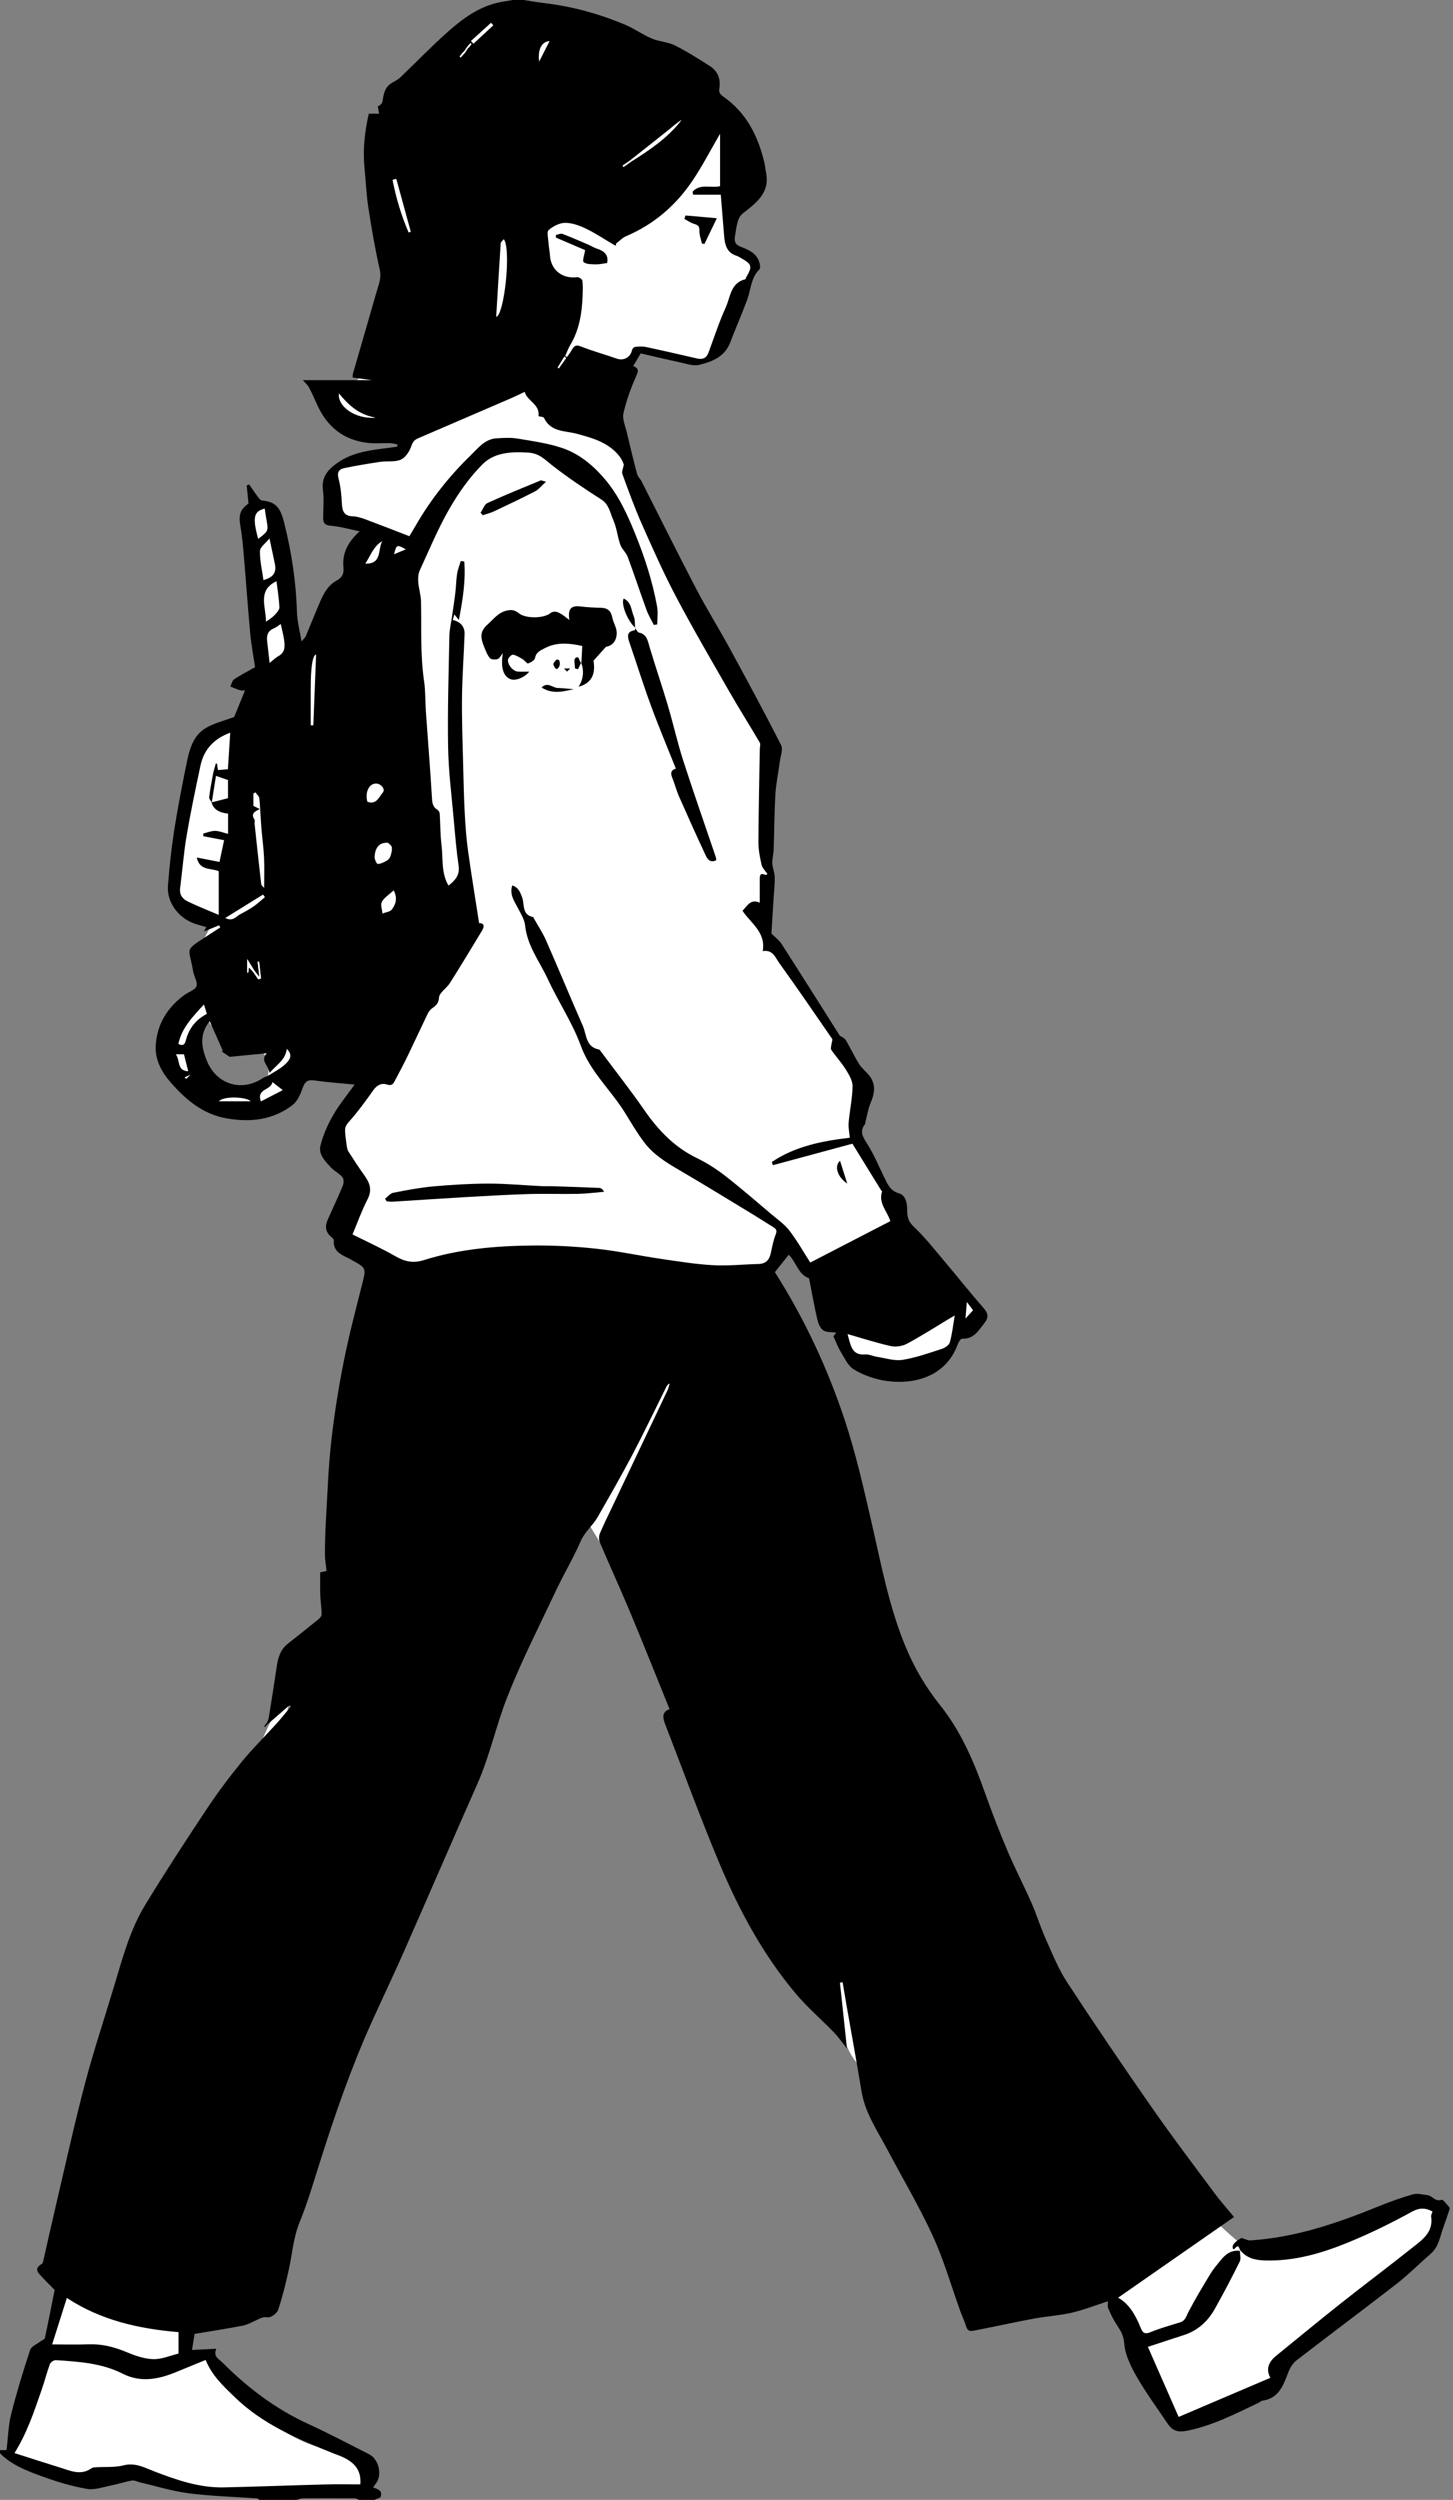 <svg width="164" height="282" viewBox="0 0 164 282" fill="none" xmlns="http://www.w3.org/2000/svg">
<rect x="0" y="0" width="164" height="282" fill="#808080" stroke="none"/>
<path d="M56.115 1.929C56.086 2.669 56.577 2.629 57.103 2.641C58.055 2.662 59.051 2.585 59.947 2.839C62.143 3.46 64.374 3.83 66.608 4.258C70.392 4.982 73.877 6.569 76.897 8.998C78.496 10.284 79.971 11.732 81.446 13.167C82.282 13.981 82.563 15.042 82.617 16.225C82.719 18.442 83.026 20.652 83.093 22.87C83.133 24.24 83.124 25.697 82.7 26.969C82.318 28.116 82.958 28.247 83.587 28.582C85.041 29.355 85.273 30.069 84.587 31.781C83.636 34.152 82.595 36.491 81.765 38.904C81.269 40.346 80.043 40.39 78.949 40.997C78.701 41.133 77.477 40.893 77.135 40.719C75.564 39.923 74.708 39.418 72.953 39.462C72.5 39.472 72.521 39.864 71.901 39.813C71.236 42.116 69.684 44.49 69.386 46.907C69.158 48.76 69.835 50.752 70.666 52.583C71.739 54.947 72.25 57.404 73.314 59.774C74.377 62.138 75.475 64.496 76.736 66.759C78.714 70.31 80.83 73.784 82.919 77.272C83.256 77.835 83.749 78.307 84.171 78.819C85.378 80.283 85.96 82.072 86.402 83.835C86.832 85.546 86.924 87.368 86.956 89.147C87.004 91.705 86.828 94.266 86.823 96.826C86.821 97.884 87.053 98.941 87.1 100.002C87.121 100.491 86.989 101 86.862 101.482C86.441 103.062 86.237 104.658 86.663 106.256C86.754 106.598 87.214 106.842 87.582 107.207C87.465 107.424 88.324 107.78 88.121 108.157C89.932 110.689 91.439 113.288 93.303 115.884C93.448 116.087 93.608 116.357 93.819 116.426C94.865 116.766 94.764 117.555 95.188 118.474C95.695 119.574 96.111 120.717 96.556 121.845C97.221 123.53 97.284 125.247 96.546 126.899C96.016 128.086 96.532 128.903 97.356 129.977C98.732 131.767 99.448 133.798 100.612 135.746C101.84 137.798 102.889 139.975 104.281 141.907C105.405 143.468 106.97 145.02 108.641 146.134C109.307 146.577 109.804 147.314 110.286 147.982C110.749 148.622 110.119 149.282 109.556 149.665C109 150.046 108.401 150.811 107.585 149.894C107.494 150.458 107.408 150.921 107.345 151.388C107.163 152.756 106.308 153.617 104.974 153.811C103.539 154.02 102.115 154.322 100.675 154.451C100.013 154.511 99.255 154.399 98.659 154.117C97.607 153.618 96.328 153.369 95.765 152.152C95.139 150.797 94.487 149.448 93.96 148.054C93.433 146.654 93.049 145.199 92.591 143.771C92.545 143.627 92.451 143.468 92.331 143.385C91.221 142.621 90.103 141.87 88.903 141.06C88.187 141.697 87.47 142.518 86.586 143.07C85.846 143.533 84.931 143.794 84.057 143.956C81.841 144.366 79.649 144.283 77.521 143.384C76.986 143.158 76.343 143.108 75.75 143.114C72.376 143.145 69 143.191 65.628 143.291C63.725 143.347 61.82 143.454 59.926 143.642C57.645 143.87 55.38 144.259 53.099 144.485C51.056 144.689 48.983 144.994 46.957 144.829C45.121 144.68 43.387 143.894 41.802 142.793C40.56 141.928 40.055 140.58 39.164 139.496C38.573 138.775 39.071 137.931 39.343 137.216C39.922 135.696 39.964 134.258 39.304 132.73C38.727 131.394 38.271 129.987 37.942 128.568C37.808 127.991 38.047 127.255 38.301 126.673C39.113 124.812 40.011 122.988 40.919 121.055C39.406 121.055 37.968 120.996 36.541 121.075C35.43 121.136 34.327 121.345 33.229 121.541C32.952 121.59 32.519 121.809 32.484 122.006C32.149 123.937 30.804 124.775 29.085 124.977C27.563 125.156 25.973 125.235 24.477 124.98C23.279 124.777 22.181 124.025 21.494 122.86C20.806 121.696 20.087 120.547 19.326 119.432C18.379 118.044 19.122 114.162 20.948 113.423C22.007 112.996 22.548 112.127 22.502 110.882C22.455 109.572 22.427 108.227 22.667 106.95C22.842 106.021 23.466 105.176 23.93 104.211C23.515 104.09 23.125 104.029 22.779 103.869C20.471 102.803 19.849 101.486 19.95 98.596C20.085 94.785 20.994 91.125 21.948 87.475C22.249 86.323 22.937 85.274 23.416 84.164C23.861 83.13 24.759 82.626 25.706 82.246C26.532 81.914 27.025 81.357 27.34 80.569C27.733 79.585 28.14 78.607 28.494 77.742C28.035 77.62 27.581 77.497 27.125 77.374C27.121 77.256 27.119 77.139 27.116 77.023C27.742 76.718 28.37 76.416 28.994 76.108C29.569 75.824 29.799 75.464 29.289 74.901C28.917 74.491 29.043 74.03 29.049 73.507C29.07 71.583 28.892 69.656 28.784 67.73C28.724 66.664 28.657 65.598 28.58 64.531C28.47 62.978 28.303 61.427 28.256 59.872C28.238 59.302 27.965 58.486 28.322 58.218C28.675 57.955 29.517 56.689 29.999 56.934C30.348 57.113 30.872 59.141 31.009 59.602C31.242 60.393 31.43 61.205 31.555 62.02C31.844 63.916 32.047 65.826 32.356 67.72C32.658 69.573 33.047 71.413 33.456 73.561C33.89 73.079 34.303 72.756 34.539 72.334C35.185 71.173 35.723 69.954 36.367 68.793C36.823 67.971 37.319 67.157 38.396 66.964C38.601 66.927 38.841 66.583 38.903 66.341C39.448 64.198 40.193 62.157 41.574 60.386C41.872 60.003 41.526 59.454 40.972 59.284C40.078 59.009 39.169 58.76 38.312 58.397C37.989 58.26 37.619 57.867 37.561 57.539C37.407 56.661 37.454 55.747 37.338 54.86C37.252 54.204 38.01 52.747 38.427 52.543C39.717 51.915 40.679 52.34 42.051 51.949C43.15 51.635 44.348 51.668 45.586 51.54C45.639 51.373 45.721 51.045 45.846 50.731C46.239 49.741 45.7 48.846 44.634 48.944C42.407 49.151 40.441 48.546 38.59 47.356C37.715 46.793 37.326 45.993 37.184 45.027C37.098 44.444 37.863 43.527 38.454 43.496C39.853 43.422 40.718 42.889 41.179 41.393C41.863 39.178 43.024 37.11 43.715 34.897C44.509 32.349 45.007 29.698 44.869 27.002C44.79 25.488 44.385 23.994 44.283 22.481C44.109 19.92 43.462 17.302 44.569 14.819C45.086 13.656 45.84 12.578 46.616 11.557C47.885 9.884 49.178 8.213 50.612 6.685C52.182 5.014 53.923 3.507 55.591 1.927C55.766 1.927 55.942 1.927 56.117 1.927L56.115 1.929ZM27.709 118.286C27.17 117.695 26.807 117.199 26.344 116.825C26.099 116.627 25.56 116.755 25.366 116.543C24.875 116.005 23.952 116.107 23.635 115.321C23.612 115.267 23.021 115.317 22.839 115.48C22.579 115.714 22.428 116.084 22.272 116.415C21.404 118.248 22.274 119.747 23.144 121.296C24.136 123.065 25.814 123.498 27.576 123.604C29.219 123.702 30.281 122.399 30.327 120.57C30.369 118.885 29.036 117.859 27.71 118.288L27.709 118.286Z" fill="white"/>
<path d="M26.477 281.646C25.339 281.47 24.203 281.175 23.061 281.144C20.64 281.085 18.386 280.447 16.271 279.345C14.791 278.572 13.453 278.923 12.13 279.62C10.836 280.303 9.591 280.405 8.2 279.832C6.215 279.016 4.163 278.362 2.148 277.617C1.531 277.39 1.163 277.008 1.566 276.285C2.994 273.741 3.581 270.888 4.29 268.115C4.959 265.498 5.589 262.885 6.673 260.409C7.095 259.445 7.653 258.54 8.169 257.617C8.569 256.902 9.304 256.911 9.954 256.977C10.164 256.998 10.32 257.556 10.589 258.017C10.966 257.952 11.49 257.849 12.02 257.777C12.327 257.735 12.658 257.675 12.949 257.744C14.43 258.094 15.913 258.44 17.369 258.878C18.119 259.104 18.872 259.441 19.505 259.894C19.782 260.092 19.768 260.7 19.885 261.123C19.808 261.153 19.733 261.185 19.655 261.214C19.947 261.375 20.291 261.483 20.517 261.709C20.846 262.037 21.122 262.338 20.922 262.975C20.585 264.045 20.492 265.19 20.294 266.312C21.059 266.267 21.704 266.228 22.472 266.182C22.076 266.972 22.881 265.719 23.498 265.867C24.166 266.028 24.369 267.782 24.899 268.261C26.348 269.567 27.617 271.095 29.164 272.262C31.271 273.851 33.478 275.353 36.076 276.087C37.203 276.407 38.357 276.625 39.483 276.948C40.048 277.11 40.578 277.399 41.118 277.642C41.182 277.671 41.216 277.778 41.26 277.852C41.665 278.546 41.065 280.504 40.3 280.753C39.218 281.107 38.101 281.357 37 281.649H35.948C35.895 281.598 35.846 281.504 35.79 281.498C34.676 281.425 33.562 281.334 32.447 281.314C32.154 281.309 31.858 281.53 31.565 281.649H26.479L26.477 281.646Z" fill="white"/>
<path d="M161.864 250.255C161.721 250.72 161.65 251.225 161.423 251.642C160.246 253.807 158.529 255.522 156.663 257.072C154.499 258.871 152.252 260.571 150.044 262.317C148.108 263.848 146.156 265.362 144.262 266.942C143.826 267.307 143.584 267.908 143.268 268.413C142.498 269.644 141.227 270.209 139.992 270.758C138.231 271.539 136.43 272.245 134.608 272.868C133.977 273.083 133.217 273.066 132.54 272.976C131.869 272.882 131.458 272.358 131.143 271.726C129.698 268.841 128.191 265.988 126.746 263.103C126.071 261.754 125.485 260.358 124.794 258.842C125.161 258.875 125.457 258.903 125.878 258.943C126.166 258.229 126.499 257.403 126.765 256.741H128.989C129.207 255.834 129.491 255.013 130.736 255.12C131.111 255.152 131.52 254.778 132.074 254.513C132.377 253.877 132.46 252.77 133.747 252.654C133.879 252.642 134.026 252.44 134.108 252.293C134.32 251.918 134.389 251.237 135.01 251.948C135.171 251.804 135.367 251.683 135.483 251.508C135.571 251.378 135.51 251.151 135.592 251.013C136.309 249.818 136.402 249.836 137.437 250.804C138.409 251.711 139.387 252.626 140.46 253.403C141.563 254.201 142.844 254.145 144.099 253.721C145.55 253.231 146.983 252.688 148.441 252.233C149.439 251.923 150.511 251.832 151.479 251.46C153.594 250.648 155.642 249.662 157.763 248.866C158.648 248.533 159.655 248.349 160.589 248.396C161.031 248.419 161.438 249.145 161.861 249.554V250.255H161.864Z" fill="white"/>
<path d="M75.245 152.575C75.657 152.822 75.927 152.991 76.204 153.148C76.344 153.229 76.514 153.266 76.635 153.366C76.843 153.534 78.107 154.351 78.307 154.406C77.972 155.063 77.649 155.726 77.297 156.374C77.139 156.663 77.148 156.733 77.43 157.021C77.691 157.287 77.691 158.077 77.493 158.481C76.502 160.493 75.399 162.449 74.35 164.434C73.954 165.182 73.602 165.954 73.226 166.715C73.021 167.131 72.776 167.531 72.62 167.964C72.464 168.395 72.523 168.923 71.809 168.941C71.659 168.944 71.411 169.426 71.399 169.696C71.374 170.233 71.492 170.777 71.527 171.319C71.541 171.545 71.574 171.925 71.466 171.98C70.845 172.303 71.057 172.822 71.062 173.306C71.069 173.911 71.159 174.525 70.34 174.789C70.091 174.87 69.98 175.356 69.793 175.647C69.647 175.871 69.482 176.084 69.226 176.44C67.956 174.372 66.773 172.445 65.589 170.516C65.67 170.452 65.75 170.391 65.831 170.328C66.145 170.472 66.457 170.617 66.76 170.758C66.406 169.074 66.964 168.146 68.079 168.497C68.239 167.352 68.434 166.203 68.547 165.046C68.635 164.162 68.912 163.418 69.738 163.006C70.69 162.533 70.666 161.526 71.025 160.735C71.715 159.216 72.371 157.682 73.004 156.14C73.27 155.493 73.321 154.729 73.689 154.157C74.093 153.531 74.747 153.068 75.249 152.575H75.245Z" fill="white"/>
<path d="M99.204 234.598C97.484 233.8 96.414 232.592 95.704 231.094C95.199 230.033 94.587 228.923 94.483 227.792C94.304 225.822 93.168 224.184 92.903 222.282C92.87 222.043 92.971 221.784 93.01 221.535C93.259 221.654 93.633 221.707 93.736 221.903C94.725 223.795 95.669 221.691 96.628 223.599C97.14 224.618 97.67 229.651 98.173 230.673C98.266 230.863 98.287 231.091 98.32 231.305C98.373 231.648 98.366 232.008 98.462 232.339C98.673 233.067 98.932 233.781 99.206 234.6L99.204 234.598Z" fill="white"/>
<path d="M32.633 191.949C32.342 193.481 32.056 195.013 31.756 196.542C31.565 197.519 31.442 198.491 30.166 198.78C29.694 198.887 29.324 199.45 28.908 199.804C28.822 199.776 28.735 199.75 28.649 199.722C28.692 199.178 28.605 198.58 28.803 198.102C29.54 196.33 30.331 194.576 31.199 192.867C31.428 192.414 32.009 192.139 32.43 191.783C32.498 191.839 32.567 191.895 32.633 191.951V191.949Z" fill="white"/>
<path d="M30.408 261.228C29.696 260.718 28.468 261.309 28.095 260.087C28.892 258.882 30.096 258.861 31.427 260.127C31.088 260.493 30.75 260.86 30.408 261.228Z" fill="white"/>
<path d="M59.097 0C59.867 0.118 60.635 0.256 61.408 0.347C64.6 0.719 67.667 1.566 70.617 2.816C71.638 3.25 72.556 3.921 73.577 4.353C74.4 4.7 75.368 4.723 76.159 5.116C77.528 5.8 78.831 6.627 80.124 7.453C81.037 8.037 81.369 8.94 81.187 10.008C81.115 10.431 81.285 10.654 81.627 10.891C84.243 12.7 85.555 15.338 86.274 18.337C86.36 18.696 86.381 19.072 86.457 19.433C86.937 21.76 85.346 22.896 83.82 24.093C83.572 24.289 83.373 24.626 83.284 24.936C83.119 25.508 83.042 26.106 82.949 26.695C82.865 27.226 82.984 27.598 83.58 27.826C84.438 28.152 85.329 28.521 85.674 29.492C85.774 29.771 85.855 30.248 85.708 30.394C84.739 31.349 84.761 32.668 84.333 33.82C83.733 35.437 83.033 37.016 82.421 38.627C81.802 40.257 80.371 40.807 78.909 41.158C78.217 41.324 77.395 41.009 76.644 40.851C75.203 40.547 73.77 40.2 72.316 39.865C72.062 40.295 71.787 40.76 71.471 41.295C72.199 41.568 72.023 41.94 71.753 42.549C71.173 43.86 70.68 45.233 70.366 46.631C70.224 47.266 70.566 48.02 70.729 48.711C71.106 50.311 71.494 51.907 71.915 53.495C71.992 53.785 72.269 54.014 72.411 54.295C74.465 58.336 76.476 62.399 78.575 66.415C79.773 68.707 81.148 70.906 82.386 73.179C84.35 76.783 86.302 80.394 88.163 84.05C88.405 84.528 88.1 85.294 88.017 85.921C87.858 87.141 87.595 88.35 87.521 89.575C87.396 91.667 87.395 93.766 87.321 95.862C87.303 96.376 87.149 96.888 87.172 97.396C87.195 97.912 87.428 98.417 87.442 98.931C87.463 99.665 87.372 100.405 87.326 101.142C87.239 102.583 87.149 104.025 87.07 105.312C87.495 105.735 87.937 106.045 88.207 106.468C90.409 109.897 92.58 113.348 94.785 116.829C94.943 116.94 95.299 117.066 95.451 117.316C95.995 118.211 96.426 119.175 96.987 120.058C97.328 120.591 97.892 120.98 98.245 121.508C98.869 122.443 98.694 123.411 98.271 124.409C97.98 125.096 97.864 125.859 97.675 126.588C97.661 126.643 97.696 126.725 97.668 126.76C96.902 127.692 97.48 128.374 97.982 129.191C98.703 130.37 99.237 131.662 99.848 132.907C100.212 133.652 100.511 134.34 101.489 134.626C102.263 134.852 102.399 135.799 102.396 136.576C102.393 137.323 102.554 137.835 103.166 138.412C104.453 139.625 105.551 141.041 106.698 142.398C108.148 144.113 109.542 145.877 111.023 147.566C111.531 148.147 111.605 148.622 111.145 149.202C110.477 150.046 109.939 151.069 108.613 151.011C108.497 151.005 108.339 151.188 108.26 151.319C108.132 151.537 108.053 151.784 107.953 152.019C106.949 154.373 104.898 155.544 102.614 155.812C100.498 156.06 98.254 155.609 96.353 154.466C95.695 154.071 95.316 153.173 94.879 152.463C94.56 151.946 94.355 151.358 94.073 150.742C94.129 150.667 94.261 150.492 94.382 150.33C93.841 150.249 93.268 150.314 92.914 150.067C92.57 149.827 92.354 149.287 92.251 148.84C91.905 147.338 91.637 145.818 91.316 144.189C90.124 143.82 89.866 142.359 89.024 141.539C88.522 142.17 87.989 142.844 87.461 143.508C90.771 148.71 93.397 154.317 95.35 160.204C96.589 163.941 97.463 167.808 98.35 171.652C99.451 176.42 100.333 181.241 102.226 185.79C103.211 188.16 104.499 190.343 106.101 192.347C108.473 195.313 109.933 198.745 111.191 202.289C111.973 204.499 112.827 206.686 113.741 208.845C114.568 210.798 115.557 212.684 116.411 214.627C117.008 215.984 117.443 217.413 118.048 218.765C118.786 220.417 119.47 222.127 120.456 223.63C123.584 228.409 126.797 233.136 130.064 237.823C132.323 241.064 134.713 244.214 137.07 247.386C137.758 248.312 138.531 249.177 139.284 250.09C134.871 253.159 130.499 256.202 126.199 259.194C127.385 259.836 128.148 261.1 128.712 262.505C128.93 263.049 129.103 263.389 129.826 263.093C130.924 262.642 132.076 262.321 133.212 261.97C133.801 261.788 133.886 261.291 134.13 260.82C134.901 259.333 135.773 257.898 136.642 256.463C136.956 255.946 137.365 255.486 137.742 255.011C138.303 254.303 138.966 253.784 139.948 253.91C139.952 254.313 140.096 254.787 139.934 255.111C139.042 256.911 138.105 258.689 137.125 260.442C136.334 261.858 135.192 262.905 133.61 263.413C132.23 263.857 130.853 264.317 129.563 264.739C130.687 267.3 131.848 269.944 133.033 272.644C136.39 271.212 139.89 269.72 143.393 268.227C142.887 267.378 143.105 266.505 144.003 265.777C146.44 263.799 148.859 261.797 151.321 259.848C153.985 257.74 156.705 255.702 159.365 253.589C160.5 252.688 161.801 251.835 161.533 250.041C161.507 249.866 161.629 249.668 161.685 249.468C160.872 249.04 160.219 249.022 159.33 249.512C157.022 250.781 154.641 251.948 152.203 252.947C149.211 254.175 146.113 255.085 142.81 254.995C141.683 254.966 140.662 254.736 139.939 253.778C139.729 253.01 139.466 253.643 139.224 253.756C138.948 253.385 139.246 252.951 140.118 252.453C140.571 252.586 140.844 252.747 141.107 252.732C146.139 252.418 150.832 250.825 155.455 248.947C156.759 248.417 158.089 247.93 159.441 247.54C159.953 247.393 160.563 247.551 161.122 247.625C161.666 247.697 161.978 248.405 162.715 248.149C162.892 248.088 163.311 248.717 163.618 249.029C163.618 249.087 163.618 249.147 163.618 249.205C163.385 249.887 163.16 250.573 162.913 251.25C162.534 252.289 162.403 253.442 161.486 254.238C160.19 255.36 158.978 256.586 157.627 257.635C153.883 260.544 150.078 263.371 146.327 266.272C145.906 266.596 145.588 267.143 145.394 267.654C144.841 269.109 144.329 270.553 142.488 270.81C142.33 270.833 142.193 270.981 142.039 271.054C139.433 272.296 136.863 273.624 133.994 274.2C132.986 274.404 132.358 274.242 131.795 273.406C130.613 271.652 129.356 269.942 128.305 268.113C127.637 266.949 126.981 265.625 126.89 264.332C126.822 263.37 126.418 262.824 125.98 262.144C125.619 261.583 125.331 260.969 125.07 260.353C124.977 260.136 125.056 259.846 125.056 259.597C123.6 260.066 122.295 260.581 120.943 260.892C119.544 261.213 118.09 261.291 116.675 261.555C114.49 261.961 112.32 262.452 110.135 262.866C109.769 262.935 109.262 263.126 109.064 262.475C108.879 261.866 108.597 261.29 108.381 260.69C107.364 257.872 106.542 254.966 105.297 252.253C103.766 248.915 101.879 245.743 100.16 242.491C99.036 240.366 97.643 238.367 97.24 235.912C96.714 232.716 96.128 229.532 95.57 226.342C95.411 225.433 95.26 224.523 95.106 223.615C95.006 223.628 94.906 223.643 94.804 223.657C95.067 226.122 95.332 228.588 95.599 231.087C95.071 230.426 94.653 229.812 94.145 229.286C92.698 227.788 91.097 226.424 89.766 224.832C86.132 220.489 83.454 215.539 81.269 210.355C79.068 205.132 77.134 199.797 75.08 194.512C74.799 193.789 74.678 193.116 75.575 192.805C74.094 189.156 72.67 185.566 71.181 182.004C70.064 179.328 68.853 176.692 67.718 174.025C67.592 173.728 67.581 173.292 67.704 172.997C68.137 171.952 68.649 170.94 69.135 169.917C71.201 165.566 73.269 161.219 75.329 156.866C75.45 156.612 75.508 156.328 75.594 156.058C75.373 156.156 75.28 156.302 75.203 156.456C73.924 159.018 72.693 161.605 71.361 164.137C70.117 166.499 68.784 168.816 67.458 171.135C66.911 172.092 66.012 172.776 65.549 173.844C64.739 175.713 63.679 177.474 62.807 179.321C60.908 183.342 58.874 187.314 57.252 191.446C55.991 194.654 55.281 198.072 53.872 201.251C51.086 207.542 48.364 213.86 45.588 220.156C44.418 222.808 43.168 225.421 41.973 228.062C39.652 233.199 37.813 238.516 36.112 243.886C35.39 246.164 34.718 248.47 33.817 250.678C33.11 252.409 32.993 254.218 32.605 255.993C32.267 257.538 31.891 259.082 31.39 260.579C31.258 260.97 30.55 261.474 30.194 261.412C29.657 261.321 29.352 261.539 28.957 261.719C28.445 261.952 27.933 262.244 27.39 262.349C25.599 262.696 23.793 262.972 21.962 263.278C21.88 263.796 21.772 264.455 21.671 265.09C22.541 265.046 23.428 265.002 24.413 264.953C24.029 265.826 24.703 266.104 25.112 266.514C27.947 269.353 31.097 271.743 34.773 273.426C37.107 274.494 39.38 275.696 41.67 276.86C42.615 277.339 43.078 278.77 42.638 279.796C42.515 280.079 42.291 280.32 42.105 280.592C42.549 280.782 43.263 280.886 42.934 281.725C42.696 281.822 42.478 281.912 42.263 282H40.509C40.37 281.941 40.232 281.83 40.093 281.83C38.12 281.822 36.148 281.819 34.173 281.833C33.947 281.833 33.72 281.941 33.494 282H29.285C29.196 281.946 29.112 281.844 29.019 281.836C26.457 281.652 23.882 281.586 21.337 281.263C19.484 281.028 17.672 280.459 15.843 280.036C15.524 279.963 15.189 279.767 14.894 279.818C14.112 279.951 13.354 280.215 12.576 280.368C11.652 280.549 10.671 280.915 9.793 280.759C8.07 280.453 6.37 279.943 4.723 279.339C3.032 278.722 1.314 278.079 0 276.741V276.39H0.74C0.912 274.965 0.936 273.619 1.256 272.347C1.871 269.9 2.611 267.484 3.404 265.088C3.541 264.672 4.184 264.423 4.598 264.101C4.754 263.978 5.037 263.894 5.066 263.752C5.451 261.961 5.799 260.164 6.168 258.317C5.77 257.912 5.27 257.428 4.8 256.918C4.358 256.439 3.735 255.948 4.726 255.376C4.824 255.32 4.865 255.127 4.896 254.99C5.372 252.914 5.828 250.834 6.315 248.761C7.396 244.165 8.404 239.549 9.607 234.984C10.582 231.284 11.806 227.648 12.902 223.978C13.835 220.854 14.686 217.683 16.392 214.881C18.621 211.221 20.967 207.63 23.34 204.061C24.559 202.226 25.885 200.455 27.279 198.75C28.527 197.223 29.943 195.834 31.267 194.368C31.809 193.77 32.307 193.131 32.824 192.511C32.772 192.462 32.719 192.414 32.665 192.365C31.865 193.061 31.064 193.759 30.264 194.455C30.227 194.404 30.189 194.354 30.152 194.303C30.217 194.114 30.309 193.929 30.339 193.735C30.637 191.874 30.942 190.013 31.211 188.147C31.362 187.1 31.6 186.115 32.486 185.419C33.615 184.529 34.745 183.64 35.86 182.732C36.055 182.574 36.305 182.325 36.305 182.118C36.305 181.401 36.177 180.684 36.151 179.964C36.119 179.095 36.144 178.225 36.144 177.371C36.416 177.311 36.625 177.266 36.858 177.213C36.789 176.554 36.675 175.952 36.677 175.352C36.681 174.056 36.714 172.758 36.789 171.464C36.961 168.516 37.058 165.558 37.384 162.626C37.719 159.618 38.2 156.617 38.787 153.646C39.367 150.706 40.136 147.801 40.869 144.894C41.342 143.015 41.368 143.049 39.576 142.065C38.706 141.588 37.573 141.295 37.679 139.913C37.689 139.771 37.452 139.592 37.305 139.457C36.733 138.935 36.677 138.312 36.968 137.647C37.536 136.344 38.152 135.062 38.694 133.749C38.808 133.474 38.819 132.991 38.654 132.795C38.289 132.365 37.729 132.106 37.343 131.688C36.705 130.997 35.921 130.222 36.172 129.231C36.472 128.046 36.979 126.876 37.593 125.813C38.31 124.57 39.239 123.451 40.028 122.346C38.522 122.199 36.991 122.095 35.474 121.88C34.734 121.775 34.422 121.995 34.166 122.716C33.917 123.419 33.573 124.23 33.014 124.658C30.802 126.35 28.261 126.632 25.557 126.155C22.856 125.68 20.95 124.023 19.242 122.078C18.233 120.929 17.499 119.53 17.574 117.995C17.693 115.584 18.872 113.648 20.839 112.222C21.299 111.889 22.037 111.669 22.177 111.243C22.332 110.779 21.89 110.14 21.795 109.563C21.323 106.724 20.699 107.347 23.493 105.505C23.945 105.207 24.401 104.916 24.855 104.623C24.815 104.543 24.775 104.462 24.734 104.381C24.159 104.613 23.586 104.844 23.005 105.079C23.081 104.949 23.188 104.767 23.294 104.583C22.805 104.439 22.342 104.327 21.895 104.165C20.103 103.518 18.817 101.752 18.956 99.921C19.116 97.828 19.34 95.734 19.663 93.657C20.054 91.142 20.547 88.643 21.053 86.148C21.369 84.592 21.764 82.986 23.244 82.116C24.187 81.56 25.306 81.302 26.434 80.876C26.778 80.029 27.209 78.972 27.654 77.879C27.463 77.879 27.279 77.919 27.121 77.87C26.739 77.751 26.369 77.591 25.994 77.449C26.136 77.167 26.206 76.774 26.434 76.623C27.212 76.111 28.047 75.683 28.789 75.264C28.61 74.042 28.363 72.758 28.244 71.46C27.974 68.56 27.775 65.65 27.526 62.748C27.432 61.629 27.335 60.505 27.141 59.402C26.909 58.083 27.1 57.474 28.047 56.805C27.974 56.065 27.909 55.416 27.846 54.765L28.126 54.655C28.438 55.102 28.738 55.558 29.066 55.993C29.203 56.173 29.382 56.431 29.564 56.452C31.069 56.629 31.618 57.131 32.084 59.002C32.907 62.297 33.421 65.634 33.515 69.04C33.545 70.1 33.836 71.152 34.033 72.362C34.276 72.064 34.445 71.927 34.52 71.751C34.955 70.731 35.357 69.695 35.792 68.674C36.304 67.471 36.756 66.177 37.968 65.508C38.654 65.131 38.829 64.705 38.763 64.005C38.61 62.397 39.28 61.122 40.591 59.937C39.444 59.702 38.419 59.398 37.372 59.309C36.688 59.251 36.463 59.023 36.472 58.395C36.486 57.343 36.582 56.277 36.449 55.242C36.267 53.813 37.017 52.98 38.035 52.252C39.806 50.98 41.895 50.768 43.966 50.509C44.262 50.472 44.558 50.425 44.855 50.382C44.851 50.3 44.848 50.218 44.844 50.135C44.572 50.084 44.302 49.997 44.031 49.991C43.238 49.972 42.438 50.047 41.653 49.972C38.822 49.702 36.91 48.161 35.769 45.597C35.485 44.957 35.201 44.315 34.871 43.697C34.725 43.425 34.468 43.215 34.182 42.884H41.982C41.253 42.785 40.528 42.689 39.811 42.592C39.811 42.401 39.79 42.306 39.815 42.226C40.704 39.145 41.603 36.067 42.486 32.982C42.724 32.146 43.085 31.381 42.862 30.406C42.333 28.098 41.937 25.758 41.577 23.418C41.346 21.911 41.282 20.378 41.137 18.858C40.939 16.809 41.181 14.805 41.624 12.828H42.792C42.738 12.532 42.691 12.267 42.642 12.002C42.957 11.853 43.15 11.643 43.182 11.411C43.291 10.575 43.455 9.793 44.267 9.328C44.58 9.149 44.918 8.983 45.174 8.739C46.979 7.02 48.706 5.217 50.572 3.567C52.236 2.096 54.035 0.766 56.289 0.281C56.812 0.168 57.343 0.093 57.871 0.002C58.279 0.002 58.69 0.002 59.099 0.002L59.097 0ZM52.98 5.282C53.059 5.177 53.139 5.074 53.218 4.968C53.179 4.933 53.141 4.898 53.102 4.865C53.004 4.975 52.906 5.084 52.806 5.194C52.769 5.24 52.731 5.287 52.694 5.333C52.599 5.477 52.505 5.622 52.41 5.766C52.35 5.822 52.289 5.878 52.229 5.935L51.871 6.38C51.915 6.415 51.957 6.448 52.001 6.483C52.138 6.329 52.275 6.175 52.413 6.019C52.466 5.989 52.501 5.945 52.519 5.887C52.613 5.743 52.708 5.598 52.803 5.454C52.862 5.396 52.92 5.338 52.98 5.28V5.282ZM28.686 109.467C28.463 109.104 28.24 108.741 27.907 108.195V109.714L28.017 109.727C28.042 109.535 28.065 109.344 28.093 109.121C28.275 109.316 28.419 109.47 28.563 109.625C28.759 109.909 28.956 110.195 29.154 110.479C29.256 110.444 29.355 110.407 29.457 110.372C29.387 109.74 29.319 109.111 29.248 108.48C29.191 108.485 29.134 108.49 29.077 108.495C29.138 109.018 29.199 109.541 29.278 110.218C29.021 109.891 28.852 109.679 28.684 109.467H28.686ZM71.213 18.256C73.335 16.925 75.408 15.538 76.948 13.518C76.418 13.821 75.982 14.235 75.513 14.61C74.035 15.792 72.546 16.96 71.062 18.135C70.794 18.318 70.526 18.498 70.259 18.68C70.299 18.738 70.342 18.794 70.382 18.852C70.659 18.654 70.938 18.454 71.215 18.256H71.213ZM23.901 90.537C23.798 90.336 23.589 90.12 23.612 89.934C23.714 89.084 23.868 88.238 24.028 87.395C24.11 86.967 24.245 86.549 24.356 86.127C24.403 86.135 24.452 86.146 24.499 86.155C24.536 86.423 24.571 86.69 24.596 86.872C25.013 86.837 25.371 86.805 25.724 86.775C25.811 85.39 25.899 84.043 25.986 82.654C24.159 83.316 23.017 84.531 22.628 86.365C22.067 89.003 21.509 91.644 21.059 94.302C20.729 96.247 20.589 98.226 20.331 100.184C20.234 100.911 20.589 101.395 21.146 101.668C22.281 102.222 23.461 102.68 24.689 103.206V98.278C23.842 97.894 22.542 98.269 22.206 96.733C23.168 96.919 24.015 97.084 24.775 97.231C24.948 96.407 25.125 95.576 25.294 94.778C24.559 94.637 23.751 94.485 22.944 94.332C22.944 94.231 22.944 94.129 22.946 94.027C23.395 93.92 23.844 93.719 24.289 93.729C24.776 93.741 25.259 93.948 25.743 94.069V91.779C24.697 91.683 24.074 91.262 23.875 90.516C24.48 90.362 25.084 90.208 25.736 90.041V87.995C25.255 87.826 24.847 87.684 24.377 87.521C24.215 88.545 24.058 89.543 23.9 90.541L23.901 90.537ZM91.444 142.428C94.439 140.88 97.449 139.324 100.49 137.753C100.167 136.66 99.109 135.732 99.56 134.398C99.569 134.371 99.481 134.32 99.451 134.271C98.389 132.549 97.326 130.825 96.21 129.016C93.231 129.82 90.23 130.631 87.23 131.443L87.123 131.074C89.799 129.277 92.882 128.7 95.92 128.342C95.867 127.757 95.735 127.197 95.783 126.653C95.904 125.275 96.209 123.905 96.228 122.529C96.237 121.899 95.82 121.217 95.462 120.642C94.979 119.865 94.346 119.184 93.827 118.428C93.724 118.278 93.832 117.978 93.855 117.746C93.875 117.558 94.003 117.308 93.924 117.192C91.951 114.325 89.983 111.452 87.949 108.629C87.517 108.03 87.242 107.096 86.086 107.294C86.469 105.155 84.738 104.155 83.808 102.74C84.352 102.166 84.734 101.365 85.753 101.83C85.753 100.912 85.753 100.067 85.753 99.22C85.753 98.794 85.769 98.412 86.383 98.692C86.465 98.731 86.63 98.59 86.625 98.594C86.381 98.229 86.046 97.928 85.964 97.568C85.772 96.735 85.6 95.874 85.604 95.025C85.618 91.526 85.699 88.028 85.757 84.529C85.76 84.273 85.865 83.959 85.757 83.772C84.624 81.837 83.424 79.943 82.309 78C80.282 74.468 78.225 70.948 76.323 67.348C74.91 64.672 73.677 61.897 72.449 59.128C71.63 57.28 70.939 55.372 70.247 53.469C70.143 53.185 70.347 52.79 70.408 52.447C70.306 52.028 70.037 51.58 69.693 51.2C68.479 49.86 66.808 49.395 65.154 48.943C63.791 48.571 62.181 48.773 61.405 47.149C61.334 47.001 60.954 47.003 60.782 46.954C60.966 45.584 59.477 45.239 59.225 44.202C58.685 44.457 58.22 44.69 57.743 44.897C54.221 46.419 50.698 47.936 47.173 49.45C46.756 49.628 46.573 49.883 46.414 50.353C46.215 50.935 45.76 51.624 45.235 51.852C44.56 52.147 43.701 51.986 42.933 52.098C41.575 52.296 40.22 52.526 38.876 52.801C38.289 52.92 38.015 53.239 38.21 53.971C38.457 54.904 38.54 55.889 38.592 56.859C38.639 57.704 38.873 58.22 39.836 58.246C40.335 58.26 40.846 58.435 41.323 58.613C42.968 59.225 44.599 59.868 46.202 60.487C46.473 60.031 46.712 59.646 46.938 59.255C48.632 56.322 50.724 53.692 53.146 51.345C53.964 50.553 54.73 49.521 56.04 49.446C56.826 49.4 57.632 49.348 58.402 49.472C60.063 49.744 61.752 49.986 63.346 50.502C65.319 51.14 66.904 52.445 68.258 54.035C69.814 55.863 70.789 57.993 71.68 60.186C72.769 62.865 73.658 65.606 74.17 68.454C74.286 69.095 74.187 69.773 74.187 70.435C74.058 70.457 73.93 70.478 73.8 70.501C73.519 69.935 73.184 69.388 72.969 68.796C72.243 66.806 71.583 64.793 70.845 62.807C70.662 62.316 70.184 61.934 70.012 61.443C69.695 60.542 69.615 59.546 69.228 58.683C68.863 57.874 68.767 56.917 67.864 56.34C66.006 55.154 64.172 53.922 62.429 52.576C61.562 51.908 60.914 51.138 59.647 51.058C57.732 50.937 55.816 51.023 54.472 52.364C53.011 53.823 51.773 55.575 50.737 57.373C49.453 59.598 48.459 61.994 47.384 64.335C47.205 64.724 47.175 65.224 47.208 65.662C47.263 66.401 47.508 67.13 47.522 67.865C47.584 70.871 47.427 73.881 47.871 76.877C48.036 77.993 47.99 79.138 48.069 80.268C48.294 83.466 48.555 86.662 48.746 89.862C48.783 90.472 48.785 90.995 49.372 91.344C49.504 91.423 49.621 91.632 49.632 91.788C49.709 92.975 49.688 94.174 49.835 95.351C50.026 96.875 49.776 98.485 50.625 99.902C51.352 99.325 51.92 98.736 51.764 97.663C51.515 95.951 51.371 94.222 51.219 92.498C50.979 89.767 50.625 87.037 50.577 84.303C50.505 80.113 50.64 75.918 50.721 71.727C50.735 71.004 50.912 70.285 51.016 69.565C51.142 68.674 51.284 67.783 51.391 66.89C51.477 66.173 51.482 65.445 51.593 64.731C51.67 64.237 51.868 63.761 52.01 63.278C52.141 63.3 52.273 63.325 52.405 63.348C52.575 65.508 52.231 67.629 51.796 69.938C51.528 69.609 51.408 69.461 51.282 69.305C51.221 69.519 51.161 69.726 51.102 69.933C51.954 70.124 52.469 70.696 52.44 71.515C52.352 73.909 52.171 76.301 52.145 78.695C52.117 81.215 52.215 83.736 52.275 86.258C52.319 88.087 52.361 89.918 52.457 91.746C52.529 93.127 52.626 94.511 52.815 95.881C53.195 98.626 53.648 101.361 54.076 104.139C54.612 104.111 54.725 104.457 54.4 104.993C53.204 106.97 52.01 108.948 50.777 110.9C50.405 111.487 49.583 111.975 49.548 112.545C49.502 113.276 49.127 113.467 48.704 113.797C48.506 113.951 48.352 114.192 48.239 114.425C47.489 115.985 46.766 117.558 46.012 119.118C45.57 120.029 45.092 120.922 44.62 121.82C44.422 122.197 44.279 122.546 43.657 122.336C43.098 122.146 42.563 122.385 42.163 122.948C41.27 124.203 40.362 125.457 39.334 126.602C38.992 126.985 38.925 127.294 38.953 127.702C38.987 128.188 39.052 128.674 39.124 129.156C39.161 129.4 39.185 129.673 39.313 129.871C39.902 130.799 40.504 131.722 41.144 132.614C41.745 133.454 42.023 134.238 41.488 135.28C40.809 136.599 40.311 138.01 39.79 139.254C41.355 140.038 43.029 140.792 44.615 141.702C45.674 142.309 46.603 142.539 47.841 142.148C51.805 140.899 55.924 140.548 60.054 140.501C62.452 140.474 64.863 140.601 67.246 140.855C69.714 141.118 72.151 141.648 74.61 142.009C76.564 142.297 78.524 142.612 80.492 142.723C82.193 142.817 83.91 142.628 85.622 142.584C86.43 142.563 86.826 142.135 86.993 141.386C87.153 140.671 87.279 139.934 87.551 139.261C87.728 138.822 87.623 138.64 87.286 138.433C86.53 137.968 85.786 137.481 85.027 137.021C82.242 135.334 79.469 133.626 76.659 131.985C75.205 131.136 73.775 130.255 72.748 128.912C71.918 127.828 71.231 126.636 70.508 125.473C68.926 122.93 66.629 120.914 65.554 117.96C64.602 115.347 63.001 112.978 61.824 110.437C60.912 108.465 59.511 106.705 59.274 104.42C59.2 103.702 58.753 103.006 58.402 102.34C58.008 101.591 57.51 100.889 57.816 99.879C58.534 100.112 58.728 100.679 58.932 101.228C59.232 102.033 58.874 103.199 60.174 103.45C60.21 103.457 60.231 103.546 60.259 103.597C60.724 104.432 61.261 105.235 61.643 106.105C63.046 109.3 64.381 112.525 65.782 115.722C66.217 116.715 66.103 118.12 67.614 118.391C67.683 118.404 67.743 118.507 67.793 118.576C69.454 120.803 71.173 122.988 72.756 125.27C74.324 127.528 76.15 129.428 78.665 130.643C79.785 131.185 80.86 131.872 81.844 132.637C83.645 134.037 85.369 135.536 87.112 137.007C87.805 137.591 88.575 138.13 89.115 138.836C89.994 139.99 90.713 141.265 91.458 142.428H91.444ZM23.209 266.216C22.086 266.677 21.011 267.112 19.941 267.557C17.944 268.389 15.901 268.808 13.874 267.778C11.476 266.563 8.891 266.407 6.299 266.238C6.08 266.225 5.712 266.472 5.635 266.68C5.289 267.606 5.051 268.573 4.726 269.509C3.874 271.972 3.06 274.452 1.634 276.721C3.339 277.265 5.056 277.824 6.78 278.356C7.949 278.719 9.124 279.288 10.333 278.433C10.461 278.342 10.659 278.334 10.826 278.322C11.866 278.26 12.946 278.359 13.937 278.107C15.271 277.764 16.297 278.359 17.428 278.793C19.956 279.764 22.516 280.651 25.274 280.592C29.09 280.507 32.905 280.357 36.719 280.26C38.073 280.223 39.429 280.255 40.672 280.255C40.83 278.356 39.657 277.529 38.166 276.957C37.978 276.886 37.791 276.818 37.603 276.744C33.603 275.143 29.648 273.469 26.485 270.402C25.211 269.169 23.907 267.959 23.212 266.219L23.209 266.216ZM81.271 15.091C80.231 16.878 79.299 18.695 78.167 20.376C76.285 23.172 73.807 25.31 70.669 26.644C70.243 26.825 69.901 27.204 69.521 27.491C69.566 27.698 69.465 27.718 69.398 27.679C68.335 27.058 67.309 26.365 66.208 25.827C65.468 25.466 64.623 25.146 63.821 25.138C63.181 25.131 62.438 25.51 61.933 25.943C61.69 26.15 61.877 26.881 61.908 27.374C61.939 27.861 62.045 28.344 62.075 28.831C62.175 30.459 63.495 31.492 65.147 31.267C65.331 31.242 65.712 31.498 65.733 31.658C65.805 32.231 65.782 32.819 65.759 33.401C65.684 35.33 65.387 37.203 64.374 38.903C64.137 39.299 63.981 39.743 63.788 40.165C63.856 40.204 63.925 40.243 63.993 40.279C64.174 40.016 64.374 39.764 64.533 39.488C64.768 39.081 64.952 38.841 65.541 39.074C66.876 39.602 68.269 39.983 69.624 40.458C70.392 40.728 71.155 40.316 71.331 39.508C71.364 39.359 71.545 39.146 71.676 39.133C72.079 39.087 72.504 39.057 72.897 39.141C74.826 39.552 76.746 39.994 78.668 40.437C79.31 40.584 79.736 40.411 79.975 39.76C80.599 38.054 81.172 36.321 81.918 34.668C82.444 33.498 82.461 31.904 84.127 31.5C84.175 31.488 84.183 31.346 84.226 31.274C84.939 30.047 84.882 29.82 83.658 29.121C83.486 29.022 83.316 28.912 83.13 28.852C81.962 28.482 81.804 27.517 81.723 26.502C81.6 24.985 81.478 23.47 81.355 21.965H78.228C78.209 21.853 78.191 21.743 78.172 21.63C79.015 20.668 80.292 21.253 81.274 20.999V15.094L81.271 15.091ZM5.887 264.462C7.345 264.462 8.674 264.501 10 264.451C11.522 264.395 12.921 264.76 14.317 265.344C15.266 265.741 16.304 266.1 17.311 266.125C18.267 266.149 19.235 265.718 20.152 265.497V263.082C15.664 262.696 11.399 261.753 7.546 259.222C6.971 261.037 6.413 262.792 5.885 264.46L5.887 264.462ZM23.67 115.193C22.497 116.636 22.725 118.092 23.319 119.598C24.396 122.327 27.263 123.235 29.701 121.594C29.862 121.485 30.08 121.459 30.245 121.355C30.909 120.938 31.634 120.578 32.198 120.05C32.642 119.635 33.145 119.035 32.363 118.323C32.233 119.572 31.223 120.101 30.427 121.035C30.297 120.149 29.308 119.63 30.118 118.811C28.715 118.946 27.349 119.079 25.92 119.217C25.699 119.068 25.346 118.826 24.992 118.586C25.048 118.577 25.106 118.569 25.162 118.56C24.677 117.464 24.192 116.368 23.672 115.195L23.67 115.193ZM107.76 148.396C107.441 148.578 107.369 148.617 107.299 148.659C105.668 149.639 104.062 150.67 102.389 151.572C101.868 151.853 101.119 151.975 100.547 151.847C98.882 151.475 97.25 150.942 95.671 150.49C95.678 150.518 95.707 150.678 95.753 150.833C96.037 151.826 96.186 152.917 97.664 152.791C98.096 152.754 98.545 152.992 98.992 153.059C99.953 153.205 100.951 153.543 101.871 153.399C103.376 153.162 104.841 152.633 106.302 152.163C106.656 152.049 107.117 151.74 107.205 151.428C107.466 150.509 107.564 149.544 107.762 148.396H107.76ZM29.317 91.265C28.696 91.569 28.296 91.791 28.733 92.475C28.798 92.577 28.717 92.761 28.733 92.905C28.977 95.185 29.22 97.465 29.485 99.743C29.503 99.895 29.703 100.027 29.815 100.165C29.815 98.948 29.855 97.828 29.803 96.712C29.752 95.616 29.59 94.523 29.505 93.429C29.415 92.303 29.384 91.172 29.27 90.048C29.245 89.811 28.971 89.599 28.813 89.376C28.744 89.425 28.673 89.475 28.603 89.524V90.909C28.847 91.03 29.082 91.147 29.317 91.265ZM56.005 35.748C56.915 35.567 57.725 28.093 56.862 26.977C56.736 27.144 56.528 27.293 56.515 27.454C56.331 30.218 56.17 32.984 56.005 35.748ZM31.686 70.387C31.428 70.555 31.192 70.771 30.913 70.883C30.194 71.173 30.071 71.716 30.159 72.397C30.257 73.161 30.332 73.93 30.429 74.789C30.809 74.487 31.091 74.196 31.43 74.01C32.202 73.588 32.163 72.895 32.069 72.202C31.986 71.595 31.818 70.999 31.686 70.385V70.387ZM30.018 70.135C30.369 69.875 30.702 69.691 30.953 69.428C31.2 69.167 31.544 68.819 31.534 68.523C31.495 67.506 31.32 66.494 31.207 65.568C29.019 66.587 30.029 68.44 30.02 70.136L30.018 70.135ZM30.416 60.74C29.988 61.277 29.352 61.71 29.343 62.157C29.319 63.246 29.585 64.342 29.736 65.44C30.883 65.11 31.235 64.574 31.015 63.556C30.823 62.679 30.643 61.801 30.418 60.738L30.416 60.74ZM43.771 95.065C42.822 95.023 42.337 95.595 42.284 96.656C42.27 96.933 42.51 97.459 42.633 97.459C42.973 97.459 43.327 97.27 43.645 97.096C43.82 97 43.995 96.809 44.057 96.621C44.167 96.284 44.279 95.904 44.22 95.572C44.178 95.337 43.853 95.153 43.771 95.065ZM35.679 73.821C35.275 73.945 35.072 75.235 35.072 77.691V81.814C35.171 81.816 35.271 81.82 35.369 81.821C35.471 79.173 35.574 76.527 35.678 73.823L35.679 73.821ZM29.14 60.789C30.622 59.682 30.209 59.898 29.88 57.369C28.631 57.682 28.48 58.376 29.14 60.789ZM23.019 113.311C21.732 114.711 20.506 115.959 20.133 117.762C20.846 118.129 20.922 117.548 21.022 117.199C21.386 115.917 22.162 114.994 23.349 114.372C23.256 114.071 23.165 113.779 23.019 113.309V113.311ZM44.437 100.437C43.899 100.935 43.359 101.256 43.103 101.731C42.924 102.064 43.133 102.605 43.168 103.054C43.536 102.905 44.048 102.857 44.239 102.585C44.608 102.059 44.932 101.424 44.436 100.437H44.437ZM41.465 90.439C42.471 90.834 42.77 89.91 43.203 89.411C43.538 89.025 42.992 88.373 42.417 88.389C41.635 88.408 41.179 89.404 41.465 90.441V90.439ZM44.721 20.178C44.587 20.217 44.451 20.255 44.316 20.294C44.72 22.327 45.302 24.307 46.128 26.213C46.203 26.19 46.28 26.169 46.356 26.146C45.811 24.157 45.267 22.167 44.721 20.178ZM25.422 103.557C26.304 103.999 26.653 103.369 27.105 103.136C27.638 102.862 28.165 102.566 28.656 102.228C29.098 101.922 29.49 101.547 29.904 101.202C29.832 101.105 29.761 101.007 29.689 100.911C28.317 101.761 26.946 102.61 25.42 103.557H25.422ZM30.748 122.06C30.609 123.023 28.924 122.76 29.443 124.249C30.285 123.814 31.034 123.428 31.916 122.974C31.492 122.642 31.193 122.408 30.748 122.06ZM38.257 44.397C38.126 45.907 40.158 47.282 42.371 47.112C40.5 46.8 39.329 45.698 38.257 44.397ZM41.23 63.583C43.171 63.646 42.608 61.945 43.154 61.04C42.157 61.604 41.831 62.674 41.23 63.583ZM24.694 124.233H28.307C27.866 123.746 25.289 123.591 24.694 124.233ZM19.841 118.932C20.367 119.609 19.927 120.775 21.244 120.847C21.064 120.124 20.92 119.546 20.767 118.932H19.841ZM23.515 123.717C23.472 123.74 23.428 123.763 23.384 123.788C22.583 123.111 21.783 122.434 20.982 121.755C21.155 121.58 21.329 121.403 21.504 121.227C21.341 121.301 21.18 121.377 20.825 121.538C21.792 122.322 22.654 123.02 23.515 123.719V123.717ZM60.854 6.95C61.236 6.201 61.617 5.452 62.034 4.632C61.156 4.668 60.665 5.594 60.854 6.95ZM53.173 4.626C53.262 4.725 53.352 4.821 53.441 4.919C54.184 4.23 54.928 3.542 55.672 2.853C55.589 2.764 55.509 2.676 55.426 2.587C54.676 3.267 53.923 3.948 53.173 4.626ZM45.807 61.969C44.785 61.403 44.764 61.415 44.471 62.527C44.962 62.322 45.385 62.145 45.807 61.969ZM109.83 147.805C109.621 147.528 109.413 147.251 109.127 146.87C109.067 147.577 109.023 148.112 108.971 148.743C109.27 148.417 109.504 148.163 109.83 147.805ZM63.919 40.383C63.844 40.327 63.769 40.271 63.693 40.216C63.439 40.635 63.185 41.054 62.93 41.472C62.98 41.504 63.027 41.535 63.076 41.565C63.356 41.17 63.639 40.777 63.919 40.383Z" fill="black"/>
<path d="M44.718 20.177C45.264 22.165 45.807 24.156 46.352 26.144C46.277 26.167 46.2 26.188 46.125 26.211C45.297 24.305 44.716 22.325 44.313 20.292C44.448 20.254 44.583 20.215 44.718 20.177Z" fill="white"/>
<path d="M38.254 44.395C39.325 45.696 40.497 46.798 42.368 47.11C40.155 47.282 38.12 45.907 38.254 44.395Z" fill="white"/>
<path d="M53.167 4.625C53.918 3.944 54.67 3.264 55.421 2.585C55.503 2.674 55.584 2.762 55.666 2.852C54.923 3.541 54.179 4.228 53.436 4.917C53.346 4.819 53.257 4.723 53.167 4.625Z" fill="white"/>
<path d="M28.686 109.465C28.854 109.677 29.021 109.889 29.28 110.216C29.201 109.539 29.14 109.016 29.078 108.494C29.136 108.488 29.192 108.483 29.25 108.478C29.32 109.109 29.389 109.739 29.459 110.37C29.357 110.405 29.257 110.442 29.155 110.477C28.959 110.193 28.763 109.907 28.564 109.623C28.605 109.57 28.645 109.518 28.687 109.465H28.686Z" fill="white"/>
<path d="M28.564 109.625C28.421 109.47 28.277 109.316 28.095 109.121C28.067 109.344 28.044 109.535 28.019 109.727L27.909 109.714V108.195C28.242 108.741 28.465 109.104 28.687 109.467C28.647 109.519 28.607 109.572 28.564 109.625Z" fill="white"/>
<path d="M52.415 6.019C52.278 6.173 52.141 6.327 52.003 6.484C51.959 6.448 51.917 6.415 51.873 6.38L52.231 5.935C52.292 5.963 52.354 5.991 52.415 6.019Z" fill="white"/>
<path d="M52.804 5.456C52.71 5.6 52.615 5.745 52.52 5.889C52.487 5.847 52.45 5.807 52.413 5.768C52.508 5.624 52.603 5.479 52.697 5.335C52.731 5.377 52.767 5.417 52.804 5.456Z" fill="white"/>
<path d="M52.81 5.194C52.908 5.084 53.006 4.975 53.106 4.865C53.145 4.9 53.183 4.935 53.222 4.968C53.143 5.073 53.062 5.177 52.983 5.282C52.925 5.252 52.869 5.224 52.812 5.194H52.81Z" fill="white"/>
<path d="M52.231 5.936L52.412 5.768C52.448 5.807 52.485 5.847 52.519 5.889C52.503 5.947 52.468 5.991 52.413 6.02C52.352 5.992 52.29 5.964 52.229 5.936H52.231Z" fill="white"/>
<path d="M52.697 5.333C52.734 5.287 52.773 5.24 52.81 5.195C52.868 5.224 52.924 5.252 52.981 5.282C52.922 5.34 52.864 5.398 52.804 5.456C52.767 5.417 52.731 5.377 52.697 5.335V5.333Z" fill="white"/>
<path d="M30.259 194.45C30.143 194.571 30.027 194.694 29.913 194.815C29.878 194.79 29.843 194.766 29.808 194.743C29.92 194.594 30.034 194.447 30.146 194.298C30.183 194.348 30.222 194.399 30.259 194.45Z" fill="black"/>
<path d="M65.621 74.78C65.656 74.133 65.689 73.484 65.722 72.869C64.258 72.553 62.843 72.402 61.478 73.125C60.998 73.379 60.514 73.554 60.391 74.221C60.344 74.48 59.912 74.731 59.603 74.845C59.486 74.889 59.24 74.512 59.021 74.38C58.67 74.17 58.309 73.942 57.92 73.851C57.775 73.816 57.455 74.108 57.368 74.316C57.164 74.805 57.844 75.715 58.418 75.755C58.847 75.785 59.281 75.761 59.74 75.761C59.216 76.432 58.195 76.832 57.629 76.618C56.806 76.306 56.494 75.301 56.756 73.677C56.529 73.949 56.389 74.273 56.164 74.347C55.905 74.433 55.453 74.41 55.3 74.24C55.011 73.919 54.854 73.468 54.681 73.056C54.216 71.952 54.125 71.243 55.056 70.424C55.715 69.844 56.214 69.105 57.192 68.877C57.797 68.737 58.162 68.854 58.588 69.195C59.333 69.793 61.338 69.772 62.088 69.191C62.585 68.807 63.03 69.067 63.458 69.337C63.702 69.491 63.923 69.682 64.26 69.936C64.074 68.66 64.466 68.279 65.536 68.412C66.289 68.505 67.05 68.546 67.807 68.56C68.556 68.574 68.965 68.891 69.107 69.649C69.214 70.217 69.584 70.757 69.603 71.317C69.637 72.327 69.089 72.85 68.391 72.965C67.864 73.554 67.499 73.963 66.99 74.529C67.18 75.713 67.031 77.001 65.312 77.471C65.835 76.622 65.954 75.708 65.594 74.752L65.619 74.78H65.621Z" fill="black"/>
<path d="M71.688 70.836C71.827 71.015 71.941 71.318 72.111 71.355C73.03 71.553 73.107 72.281 73.321 73C73.977 75.205 74.726 77.379 75.38 79.584C75.992 81.644 76.455 83.751 77.114 85.795C78.291 89.443 79.566 93.061 80.795 96.691C80.83 96.796 80.83 96.912 80.846 97.03C80.155 97.4 79.841 96.903 79.631 96.453C78.612 94.269 77.621 92.073 76.651 89.867C76.343 89.166 76.155 88.412 75.864 87.7C75.606 87.074 75.876 86.807 76.288 86.714C75.357 84.375 74.365 82.03 73.488 79.645C72.609 77.255 71.85 74.822 71.024 72.413C70.801 71.764 70.757 71.241 71.624 71.101C71.672 71.094 71.695 70.927 71.731 70.834H71.687L71.688 70.836Z" fill="black"/>
<path d="M43.462 135.224C43.771 134.991 44.05 134.615 44.392 134.549C45.902 134.254 47.421 133.965 48.95 133.828C51.01 133.644 53.081 133.519 55.149 133.517C57.134 133.515 59.12 133.705 61.105 133.803C61.483 133.822 61.864 133.798 62.243 133.81C64.039 133.868 65.835 133.924 67.63 134.003C67.835 134.012 68.035 134.159 68.188 134.44C67.203 134.522 66.218 134.655 65.231 134.675C63.363 134.713 61.494 134.642 59.628 134.698C57.255 134.77 54.884 134.906 52.515 135.043C49.776 135.201 47.036 135.39 44.297 135.559C44.08 135.573 43.859 135.527 43.638 135.51L43.461 135.225L43.462 135.224Z" fill="black"/>
<path d="M54.239 57.846C54.495 57.469 54.667 56.906 55.021 56.743C56.996 55.838 59.012 55.028 61.02 54.197C61.101 54.164 61.229 54.242 61.625 54.344C61.12 54.798 60.808 55.214 60.391 55.428C58.858 56.221 57.297 56.957 55.737 57.692C55.342 57.878 54.909 57.978 54.493 58.118C54.409 58.027 54.323 57.936 54.239 57.846Z" fill="black"/>
<path d="M71.688 70.836H71.732C70.875 70.136 70.063 68.183 70.392 67.516C71.26 67.909 71.24 68.819 71.529 69.517C71.692 69.912 71.643 70.394 71.688 70.836Z" fill="black"/>
<path d="M94.811 130.933C95.094 131.828 95.362 132.676 95.63 133.523C94.48 132.723 94.15 131.546 94.811 130.933Z" fill="black"/>
<path d="M64.766 77.742C63.56 78.011 62.352 78.34 61.128 77.553C61.817 76.869 62.36 77.591 62.934 77.607C63.546 77.625 64.156 77.695 64.768 77.742H64.766Z" fill="black"/>
<path d="M65.594 74.752C65.477 74.999 65.359 75.247 65.24 75.494C65.126 75.463 65.012 75.431 64.898 75.399C64.898 75.001 64.737 74.393 64.93 74.247C65.444 73.858 65.315 74.664 65.619 74.778L65.594 74.752Z" fill="black"/>
<path d="M68.528 29.671C68.039 29.734 67.644 29.832 67.253 29.82C66.78 29.806 66.204 29.829 65.878 29.575C65.705 29.438 65.963 28.75 66.04 28.214C65.077 27.802 63.911 27.302 62.744 26.802C62.744 26.704 62.744 26.606 62.744 26.509C62.993 26.462 63.283 26.308 63.484 26.385C64.491 26.765 65.479 27.206 66.468 27.63C66.781 27.765 67.074 27.954 67.397 28.058C68.237 28.324 68.716 28.805 68.526 29.671H68.528Z" fill="black"/>
<path d="M80.909 24.62C80.345 25.79 79.926 26.66 79.505 27.532C79.41 27.509 79.315 27.488 79.222 27.465C79.119 26.977 78.921 26.488 78.94 26.006C78.961 25.467 78.71 25.366 78.294 25.238C77.921 25.124 77.588 24.878 77.237 24.691C77.283 24.562 77.328 24.434 77.374 24.307C78.454 24.401 79.533 24.498 80.909 24.619V24.62Z" fill="black"/>
<path d="M62.715 74.503L62.509 74.777C62.458 74.845 62.446 74.936 62.478 75.015C62.564 75.231 62.751 75.613 62.957 75.408C63.227 75.138 63.22 74.82 63.148 74.577C63.092 74.384 62.836 74.34 62.715 74.501V74.503Z" fill="black"/>
<path d="M63.656 75.41H64.358L64.007 75.76L63.656 75.41Z" fill="black"/>
</svg>
